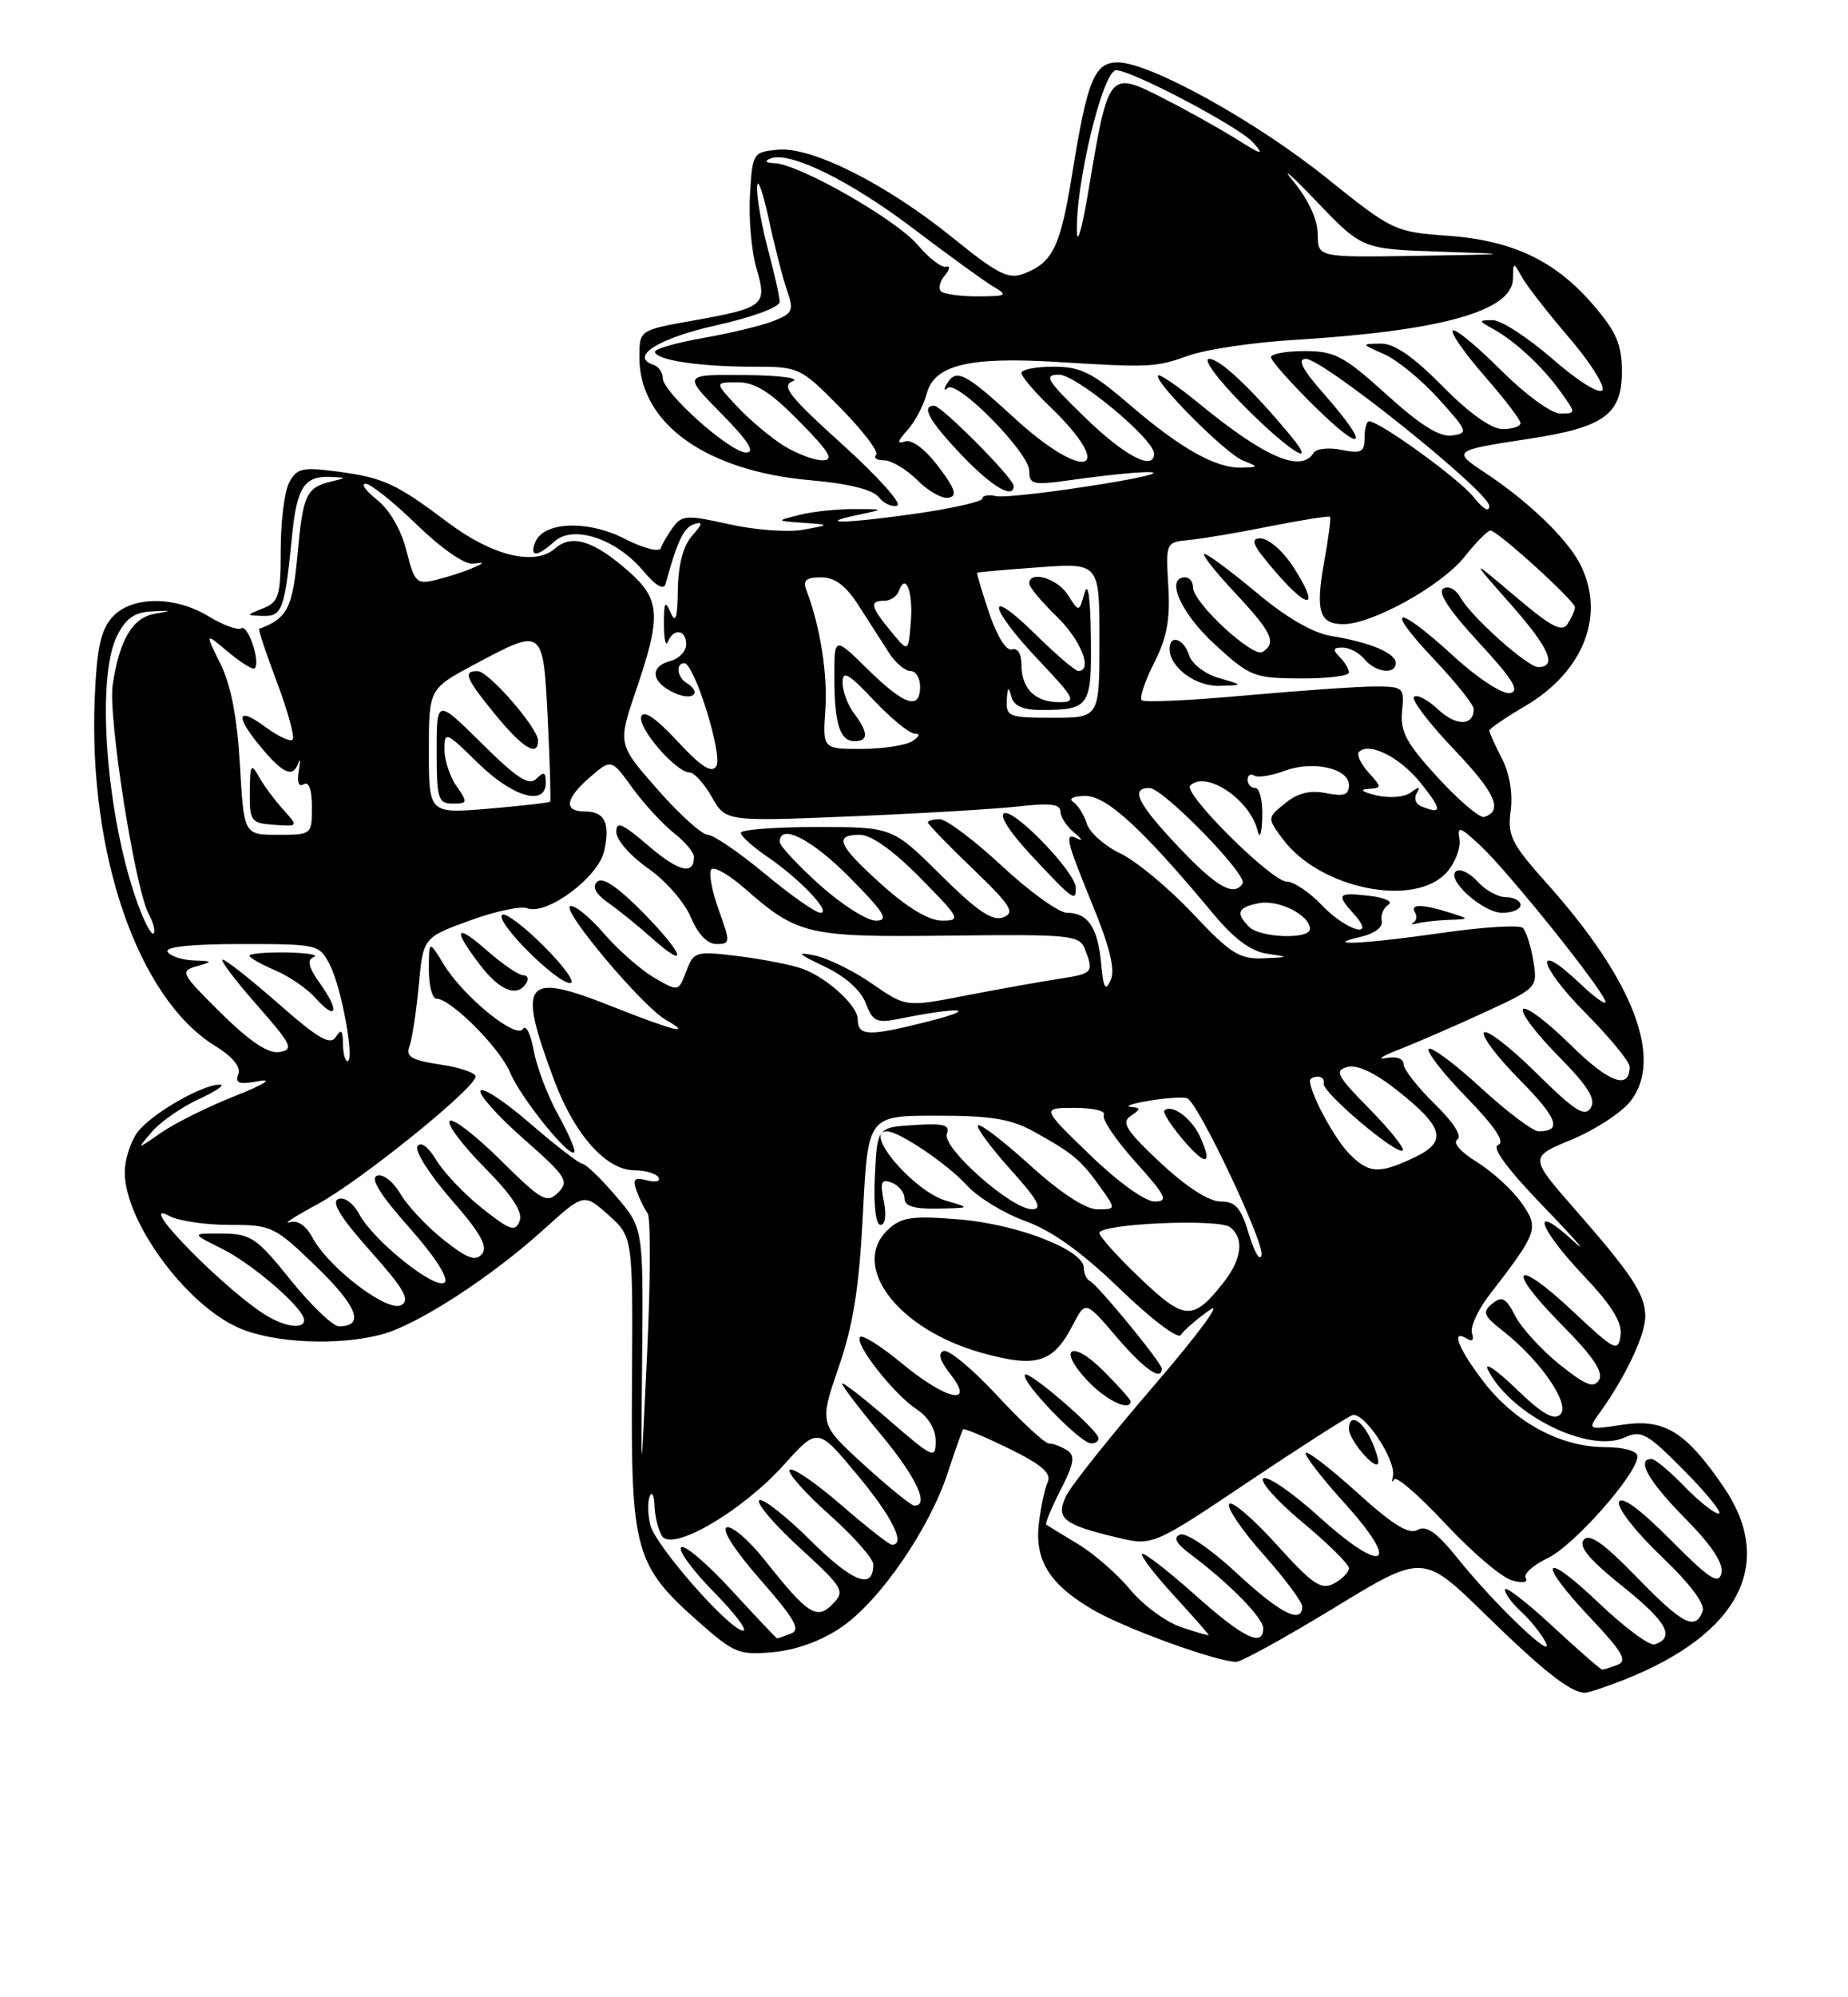 <?xml version="1.0" encoding="UTF-8" standalone="no"?>
<!DOCTYPE svg PUBLIC "-//W3C//DTD SVG 1.1//EN" "http://www.w3.org/Graphics/SVG/1.1/DTD/svg11.dtd" >
<svg xmlns="http://www.w3.org/2000/svg" xmlns:xlink="http://www.w3.org/1999/xlink" version="1.1" viewBox="0 0 237 256">
 <g >
 <path fill="currentColor"
d=" M 208.23 215.32 C 223.09 209.47 227.78 200.36 221.00 190.51 C 216.16 183.47 213.45 181.81 208.10 182.61 C 203.56 183.29 203.56 183.29 205.28 180.90 C 208.49 176.42 211.00 171.09 211.00 168.76 C 211.00 165.92 209.34 163.40 201.90 154.91 C 196.13 148.31 196.13 148.31 201.57 146.06 C 204.56 144.82 207.95 142.61 209.10 141.15 C 213.36 135.75 209.51 125.67 198.45 113.31 C 193.81 108.11 193.31 107.12 193.74 103.91 C 194.03 101.70 193.60 99.13 192.61 97.21 C 191.72 95.50 191.00 93.89 191.00 93.64 C 191.00 93.39 193.05 91.99 195.56 90.52 C 203.17 86.06 205.99 78.70 202.59 72.20 C 200.89 68.97 195.97 64.25 190.57 60.67 C 186.19 57.77 186.21 57.75 196.30 56.21 C 205.72 54.76 208.00 53.09 208.00 47.66 C 208.00 44.17 207.32 42.57 204.39 39.15 C 199.49 33.42 194.01 30.81 185.61 30.21 C 178.85 29.72 178.56 29.58 170.11 22.80 C 161.07 15.53 147.45 8.00 143.36 8.00 C 140.36 8.00 139.46 10.18 137.52 22.20 C 135.98 31.70 135.03 33.66 131.27 35.09 C 129.32 35.83 127.90 35.11 122.23 30.51 C 113.68 23.59 104.11 18.77 99.75 19.19 C 96.56 19.49 96.49 19.60 96.18 25.00 C 96.00 28.02 96.38 32.25 97.01 34.39 C 98.42 39.15 98.06 39.45 88.77 41.11 C 82.00 42.32 82.00 42.32 82.00 45.79 C 82.00 54.27 90.51 60.38 104.00 61.56 C 108.81 61.98 111.93 62.76 112.69 63.71 C 113.34 64.54 114.41 65.03 115.07 64.81 C 115.73 64.59 112.58 61.07 108.06 56.99 C 101.20 50.80 100.15 49.46 101.67 48.86 C 102.68 48.46 99.92 48.11 95.54 48.07 C 87.58 48.00 87.58 48.00 92.50 53.00 C 95.97 56.52 96.91 58.00 95.69 58.00 C 93.62 58.00 85.00 50.30 85.00 48.46 C 85.00 47.75 84.47 46.99 83.82 46.77 C 80.67 45.72 84.43 43.35 91.88 41.69 C 96.51 40.66 99.99 39.37 99.99 38.69 C 99.98 38.04 99.31 35.02 98.50 32.00 C 97.69 28.98 97.05 25.38 97.09 24.00 C 97.13 22.62 97.79 24.42 98.57 27.99 C 99.34 31.56 100.41 35.74 100.95 37.28 C 101.83 39.80 101.65 40.18 99.21 41.14 C 97.72 41.73 93.69 42.70 90.25 43.31 C 86.81 43.91 84.00 44.71 84.00 45.08 C 84.00 46.13 89.65 47.00 96.41 47.00 C 102.52 47.00 102.61 47.04 107.81 52.31 C 110.69 55.23 112.74 57.93 112.36 58.31 C 111.98 58.69 112.44 59.00 113.38 59.00 C 114.32 59.00 116.24 60.15 117.65 61.55 C 119.05 62.96 120.86 63.97 121.67 63.80 C 122.81 63.57 122.50 62.64 120.33 59.78 C 118.63 57.55 116.92 56.27 116.06 56.58 C 115.01 56.95 115.09 56.55 116.36 55.15 C 117.33 54.09 118.46 51.94 118.87 50.39 C 119.84 46.78 124.33 45.70 135.50 46.39 C 147.52 47.13 148.16 47.10 152.49 45.56 C 154.70 44.78 160.74 43.88 165.93 43.57 C 184.84 42.42 193.97 39.87 194.03 35.72 C 194.06 33.56 194.09 33.55 195.17 35.50 C 195.78 36.60 198.49 40.08 201.20 43.24 C 203.91 46.40 205.84 49.45 205.50 50.00 C 205.14 50.58 202.36 48.85 199.11 46.01 C 195.94 43.26 192.48 41.01 191.42 41.03 C 189.57 41.06 189.57 41.10 191.50 42.17 C 194.32 43.72 197.86 47.03 200.17 50.25 C 202.13 53.00 202.13 53.00 200.09 53.00 C 198.94 53.00 195.60 50.55 192.45 47.41 C 189.37 44.33 186.61 42.06 186.31 42.36 C 186.01 42.66 187.84 45.28 190.38 48.19 C 192.92 51.09 195.00 53.81 195.00 54.23 C 195.00 54.65 193.97 55.00 192.72 55.00 C 191.27 55.00 188.43 52.98 185.00 49.50 C 181.19 45.65 178.81 44.01 177.03 44.04 C 174.55 44.08 174.56 44.10 177.50 45.39 C 179.15 46.11 182.29 48.68 184.48 51.10 C 188.25 55.27 188.34 55.52 186.22 55.82 C 184.63 56.05 182.15 54.50 177.82 50.57 C 172.34 45.62 171.18 45.00 167.33 45.00 C 164.95 45.00 163.00 45.35 163.00 45.78 C 163.00 46.22 165.47 49.01 168.50 52.00 C 174.91 58.33 175.87 57.41 169.92 50.64 C 166.99 47.32 166.30 46.00 167.48 46.00 C 169.69 46.00 191.00 63.08 191.00 64.86 C 191.00 65.70 190.19 65.24 189.01 63.74 C 187.19 61.42 176.95 54.00 175.58 54.00 C 175.26 54.00 175.00 54.96 175.00 56.12 C 175.00 57.95 174.58 58.17 172.04 57.66 C 170.41 57.33 168.81 57.50 168.48 58.03 C 166.86 60.65 162.26 58.67 153.71 51.67 C 151.08 49.51 148.75 47.92 148.53 48.13 C 147.87 48.80 157.16 58.12 159.38 59.02 C 161.47 59.86 161.46 59.87 159.20 59.94 C 155.92 60.03 151.35 57.45 144.86 51.86 C 140.09 47.75 138.60 47.00 135.11 47.00 C 132.85 47.00 131.00 47.36 131.00 47.80 C 131.00 48.25 132.61 50.16 134.58 52.05 C 143.45 60.59 139.18 61.94 130.00 53.50 C 123.75 47.76 122.59 47.18 121.40 49.25 C 121.00 49.94 121.06 50.15 121.53 49.73 C 122.74 48.63 132.00 58.03 132.00 60.35 C 132.00 62.07 132.50 62.20 136.75 61.61 C 148.67 59.94 152.29 60.26 141.50 62.02 C 134.90 63.10 128.71 63.80 127.75 63.59 C 126.79 63.37 126.00 63.50 126.00 63.89 C 126.00 64.28 122.26 65.14 117.70 65.80 C 108.78 67.09 104.27 67.21 110.00 66.00 C 113.50 65.26 113.50 65.26 109.50 65.25 C 107.30 65.24 104.15 65.58 102.50 66.00 C 99.50 66.76 99.50 66.76 103.00 67.01 C 106.50 67.26 106.50 67.26 103.00 67.90 C 101.08 68.25 96.82 67.94 93.54 67.20 C 88.13 65.99 87.46 66.02 86.32 67.57 C 85.64 68.51 84.92 69.73 84.74 70.27 C 84.56 70.81 82.46 70.26 80.08 69.04 C 75.33 66.62 69.65 66.86 68.63 69.53 C 67.89 71.45 68.90 71.40 71.11 69.40 C 73.51 67.23 79.01 69.04 82.47 73.15 C 84.11 75.10 85.13 75.69 85.36 74.83 C 86.85 69.37 87.69 67.60 89.00 67.19 C 90.18 66.81 90.12 67.13 88.75 68.68 C 87.62 69.96 86.98 72.39 86.93 75.58 C 86.88 79.25 86.64 79.99 86.00 78.50 C 85.30 76.88 85.14 77.17 85.15 80.00 C 85.15 81.92 85.38 82.94 85.66 82.25 C 86.38 80.47 88.00 80.70 88.00 82.59 C 88.00 83.47 87.10 84.42 86.00 84.71 C 83.25 85.43 83.49 87.45 86.50 88.82 C 88.87 89.90 90.12 88.81 88.00 87.50 C 86.83 86.78 86.66 85.00 87.75 85.00 C 89.05 85.00 92.73 96.82 91.86 98.21 C 91.26 99.15 89.92 98.29 86.87 95.00 C 84.16 92.07 82.55 90.96 82.24 91.83 C 81.74 93.27 86.69 99.00 88.44 99.01 C 89.02 99.01 90.31 100.43 91.29 102.16 C 93.08 105.30 93.08 105.30 109.29 104.63 C 118.21 104.26 127.86 103.68 130.75 103.35 C 134.64 102.90 136.00 103.07 136.00 104.01 C 136.00 104.71 136.79 105.92 137.75 106.71 C 138.71 107.50 138.94 107.86 138.25 107.52 C 136.45 106.60 136.64 107.49 140.15 116.07 C 142.36 121.47 143.04 124.33 142.44 125.64 C 141.76 127.11 141.50 126.66 141.22 123.51 C 140.79 118.89 139.53 117.00 136.85 117.00 C 135.81 117.00 132.05 114.30 128.50 111.00 C 124.95 107.70 121.36 105.00 120.53 105.00 C 119.69 105.00 119.00 105.19 119.00 105.42 C 119.00 105.64 121.59 108.32 124.75 111.35 C 129.66 116.07 130.23 116.98 128.66 117.58 C 127.28 118.11 125.33 116.79 120.64 112.14 C 114.45 106.00 114.45 106.00 104.72 106.00 C 99.38 106.00 95.00 106.34 95.01 106.75 C 95.01 107.16 96.52 108.52 98.36 109.78 C 102.57 112.64 106.71 117.00 105.23 117.00 C 104.61 117.00 101.40 114.75 98.10 112.00 C 94.79 109.25 91.49 107.00 90.77 107.00 C 90.04 107.00 87.14 104.39 84.33 101.19 C 79.22 95.38 79.22 95.38 81.58 88.44 C 84.84 78.89 84.70 76.82 80.57 73.19 C 76.11 69.28 73.31 68.42 71.18 70.30 C 68.60 72.57 63.16 71.26 57.50 67.01 C 50.78 61.96 49.20 61.23 43.27 60.44 C 38.79 59.85 38.06 60.01 37.10 61.82 C 36.49 62.95 36.00 66.84 36.00 70.47 C 36.00 76.37 35.76 77.16 33.75 77.97 C 31.50 78.87 31.50 78.87 33.73 78.94 C 36.20 79.01 36.51 78.16 37.47 68.54 C 38.09 62.39 39.06 60.96 42.50 61.13 C 44.50 61.23 44.50 61.23 42.50 61.71 C 39.27 62.49 38.85 63.40 38.16 71.04 C 37.53 77.94 36.85 79.27 33.24 80.60 C 33.09 80.65 34.12 83.74 35.53 87.47 C 36.93 91.20 37.83 94.50 37.53 94.81 C 37.22 95.11 35.63 94.36 33.99 93.15 C 30.31 90.43 30.12 91.80 33.59 95.92 C 36.38 99.24 37.61 99.72 38.28 97.75 C 38.52 97.06 38.53 97.55 38.31 98.83 C 38.07 100.27 38.32 100.92 38.96 100.52 C 39.61 100.13 40.00 101.23 40.00 103.44 C 40.00 106.98 39.97 107.00 35.64 107.00 C 31.28 107.00 31.28 107.00 30.77 98.05 C 30.42 91.97 29.62 87.80 28.27 85.08 C 26.28 81.06 26.28 81.06 29.27 83.57 C 30.91 84.95 32.44 85.89 32.67 85.66 C 33.44 84.89 31.80 80.00 30.95 80.53 C 30.50 80.81 28.63 80.14 26.81 79.03 C 22.41 76.34 16.87 76.38 14.40 79.10 C 12.93 80.73 12.42 83.09 12.15 89.47 C 11.31 109.46 17.70 127.94 27.55 134.03 C 29.85 135.45 30.92 136.76 30.56 137.70 C 30.12 138.86 30.66 139.04 33.25 138.56 C 35.10 138.22 33.78 139.04 30.18 140.46 C 26.71 141.83 22.43 143.95 20.68 145.17 C 17.50 147.38 17.50 147.38 19.50 145.05 C 20.60 143.77 23.30 141.89 25.50 140.88 C 27.70 139.87 28.92 139.03 28.21 139.02 C 25.93 138.98 19.18 142.90 17.57 145.21 C 16.70 146.44 16.00 148.71 16.00 150.26 C 16.00 156.49 23.70 167.05 30.49 170.14 C 34.94 172.16 43.48 172.55 49.11 170.99 C 53.70 169.71 63.01 163.66 69.69 157.62 C 74.88 152.92 74.88 152.92 78.03 155.73 C 81.17 158.54 81.17 158.54 81.05 177.23 C 80.90 198.84 81.42 200.68 89.71 207.98 C 94.18 211.92 94.82 212.17 99.23 211.75 C 102.22 211.46 105.45 210.27 108.00 208.50 C 112.90 205.11 119.22 195.90 121.55 188.76 C 122.50 185.87 123.38 183.37 123.52 183.20 C 123.65 183.04 126.30 184.15 129.40 185.67 C 133.62 187.74 134.87 188.83 134.36 189.97 C 133.98 190.81 133.48 193.19 133.23 195.26 C 132.67 200.02 134.63 203.12 140.24 206.37 C 144.36 208.76 156.07 213.00 158.54 213.00 C 159.20 213.00 164.87 209.88 171.12 206.07 C 182.50 199.13 182.50 199.13 190.50 206.94 C 197.88 214.15 201.36 216.89 203.23 216.97 C 203.63 216.99 205.88 216.24 208.23 215.32 Z  M 137.96 113.75 C 137.89 111.78 130.20 103.77 128.82 104.23 C 128.07 104.48 129.49 106.68 132.43 109.82 C 137.64 115.39 138.02 115.66 137.96 113.75 Z  M 36.28 103.72 C 35.18 102.50 33.78 100.60 33.17 99.50 C 32.21 97.77 32.06 98.03 32.03 101.50 C 32.01 105.28 32.18 105.51 35.15 105.72 C 38.29 105.94 38.29 105.94 36.28 103.72 Z  M 130.00 62.28 C 130.00 61.30 120.76 52.00 119.79 52.00 C 118.09 52.00 119.18 53.96 123.25 58.25 C 127.15 62.36 130.00 64.06 130.00 62.28 Z  M 165.44 55.75 C 160.47 49.78 156.45 46.00 155.08 46.00 C 154.22 46.00 156.12 48.58 159.50 52.00 C 165.24 57.80 169.25 60.34 165.44 55.75 Z  M 199.06 208.39 C 195.73 205.31 193.00 203.21 193.00 203.74 C 193.00 204.26 193.94 205.54 195.09 206.58 C 196.24 207.63 197.65 209.38 198.22 210.49 C 199.59 213.18 191.72 205.69 187.05 199.87 C 184.27 196.41 182.94 195.45 181.80 196.09 C 180.69 196.72 178.62 195.45 174.10 191.35 C 170.70 188.27 167.71 185.96 167.46 186.21 C 167.21 186.46 169.47 189.39 172.49 192.73 C 179.80 200.80 177.47 201.93 169.11 194.36 C 165.77 191.34 162.58 189.14 162.03 189.48 C 161.47 189.82 163.72 192.35 167.01 195.09 C 170.30 197.83 173.00 200.49 173.00 201.00 C 173.00 201.51 172.14 202.39 171.08 202.96 C 169.44 203.84 168.35 203.10 163.68 197.93 C 160.66 194.60 157.94 192.28 157.64 192.78 C 157.33 193.28 159.31 196.19 162.04 199.25 C 164.77 202.32 167.00 205.31 167.00 205.91 C 167.00 208.25 164.12 206.77 158.55 201.58 C 155.28 198.55 152.13 196.40 151.36 196.69 C 150.40 197.06 150.80 197.81 152.75 199.27 C 157.70 202.98 162.00 207.37 162.00 208.70 C 162.00 211.20 159.45 209.95 153.20 204.37 C 149.74 201.29 146.72 198.95 146.48 199.18 C 146.25 199.42 148.07 201.80 150.53 204.48 C 152.99 207.16 155.00 209.44 155.00 209.56 C 155.00 209.67 153.40 209.21 151.44 208.54 C 149.49 207.87 146.56 205.71 144.93 203.73 C 143.31 201.76 140.29 199.14 138.24 197.90 C 136.18 196.66 134.36 195.55 134.18 195.42 C 134.00 195.30 134.83 193.29 136.02 190.96 C 137.77 187.54 137.92 186.57 136.84 185.88 C 136.10 185.41 135.07 185.02 134.53 185.02 C 134.00 185.01 131.01 182.25 127.89 178.88 C 124.77 175.52 121.68 172.94 121.03 173.16 C 120.25 173.42 120.52 174.39 121.87 176.11 C 125.16 180.29 121.37 179.47 115.69 174.77 C 113.05 172.58 110.62 171.04 110.30 171.36 C 109.50 172.17 114.61 178.70 117.57 180.64 C 119.06 181.62 120.00 183.19 120.00 184.71 C 120.00 187.06 119.66 186.90 114.00 182.00 C 110.70 179.14 108.00 177.05 108.00 177.35 C 108.00 177.65 110.25 180.60 113.00 183.90 C 117.52 189.33 119.25 193.04 117.25 192.98 C 116.84 192.96 113.93 190.60 110.78 187.73 C 105.06 182.50 105.06 182.50 107.55 175.26 C 109.44 169.77 110.19 165.00 110.67 155.51 C 111.31 143.00 111.31 143.00 120.12 143.00 C 127.22 143.00 129.67 143.41 132.72 145.11 C 137.60 147.82 138.67 148.72 141.11 152.16 C 143.14 155.00 143.14 155.00 140.74 155.00 C 139.23 155.00 136.04 152.92 132.13 149.38 C 128.71 146.28 125.70 143.97 125.43 144.24 C 125.16 144.50 127.02 147.03 129.56 149.86 C 133.14 153.84 133.77 155.00 132.34 154.99 C 129.69 154.98 120.76 147.07 121.43 145.32 C 121.87 144.18 121.01 143.95 117.24 144.20 C 112.50 144.50 112.50 144.50 112.20 150.75 C 112.02 154.54 112.31 157.00 112.93 157.00 C 113.53 157.00 113.70 155.77 113.35 153.98 C 112.84 151.47 113.02 151.07 114.37 151.59 C 115.27 151.93 116.00 152.84 116.00 153.61 C 116.00 154.59 117.24 154.97 120.25 154.91 C 124.50 154.82 124.50 154.82 121.33 153.90 C 117.19 152.70 110.61 144.99 113.75 145.00 C 115.31 145.01 121.60 149.26 124.00 151.93 C 125.38 153.45 128.75 155.52 131.50 156.51 C 134.94 157.76 138.73 160.48 143.65 165.23 C 147.61 169.06 151.08 171.68 151.43 171.12 C 151.78 170.55 153.45 169.10 155.16 167.89 C 156.86 166.68 153.64 171.04 148.00 177.59 C 142.36 184.14 137.26 190.54 136.68 191.82 C 135.39 194.63 136.37 195.41 143.15 197.04 C 147.82 198.16 147.82 198.16 159.95 190.03 C 166.62 185.56 172.68 181.68 173.41 181.40 C 174.88 180.83 179.13 187.22 178.63 189.25 C 178.46 189.94 178.54 190.10 178.79 189.61 C 179.05 189.13 182.01 191.69 185.38 195.31 C 188.75 198.92 192.57 202.18 193.88 202.55 C 195.27 202.94 196.01 202.83 195.67 202.27 C 195.35 201.75 196.62 200.60 198.48 199.71 C 201.87 198.10 210.00 188.87 210.00 186.66 C 209.99 185.97 208.29 185.49 205.75 185.48 C 200.10 185.45 194.23 182.27 190.25 177.08 C 187.00 172.84 186.01 170.27 188.13 171.58 C 188.82 172.01 189.07 171.74 188.78 170.89 C 188.51 170.13 189.51 167.93 190.99 166.00 C 197.27 157.87 197.43 157.41 195.07 154.10 C 193.91 152.47 191.36 150.15 189.39 148.93 C 187.31 147.65 186.27 146.45 186.90 146.06 C 187.56 145.65 186.42 143.87 183.99 141.49 C 181.80 139.35 180.00 137.05 180.00 136.39 C 180.00 135.68 179.07 135.36 177.75 135.61 C 176.51 135.85 177.29 135.34 179.48 134.49 C 181.67 133.64 186.55 131.52 190.33 129.78 C 197.18 126.62 197.20 126.60 196.64 123.14 C 196.33 121.23 195.72 119.34 195.29 118.93 C 194.85 118.53 190.22 118.81 185.00 119.56 C 175.04 121.00 169.25 121.28 174.50 120.08 C 176.28 119.67 177.38 118.84 177.20 118.04 C 177.03 117.29 177.42 116.36 178.06 115.96 C 178.71 115.56 177.63 115.06 175.61 114.82 C 171.53 114.35 171.32 114.60 173.65 117.17 C 176.62 120.45 172.71 119.35 169.50 116.00 C 167.92 114.35 165.91 113.00 165.03 113.00 C 163.08 113.00 151.67 101.66 152.64 100.69 C 154.65 98.68 160.34 102.50 161.29 106.50 C 161.56 107.62 161.82 106.85 161.88 104.75 C 161.95 102.69 161.55 101.00 161.00 101.00 C 160.45 101.00 160.00 100.52 160.00 99.94 C 160.00 99.36 160.38 99.12 160.85 99.41 C 161.32 99.70 163.04 99.43 164.68 98.82 C 168.33 97.44 173.00 98.46 173.00 100.64 C 173.00 101.89 172.34 102.12 170.06 101.66 C 168.01 101.25 166.43 101.64 164.81 102.96 C 162.50 104.83 162.50 104.83 164.53 107.57 C 169.30 113.97 181.56 116.41 185.59 111.75 C 186.66 110.51 187.37 108.60 187.17 107.50 C 186.85 105.80 187.27 105.95 189.97 108.50 C 193.57 111.90 205.30 126.52 205.88 128.32 C 206.09 128.97 204.63 127.96 202.64 126.07 C 196.62 120.35 197.20 123.64 203.31 129.81 C 206.44 132.97 209.00 136.08 209.00 136.72 C 209.00 139.76 206.34 138.78 201.43 133.93 C 198.47 131.01 195.73 128.94 195.33 129.33 C 194.94 129.73 196.94 132.40 199.77 135.27 C 203.66 139.21 204.70 140.87 204.00 142.00 C 203.24 143.22 201.94 142.38 197.06 137.56 C 193.76 134.29 190.73 131.94 190.33 132.33 C 189.94 132.73 191.96 135.43 194.83 138.33 C 199.77 143.33 200.39 145.00 197.32 145.00 C 196.59 145.00 193.25 142.49 189.91 139.42 C 186.57 136.34 183.56 134.11 183.23 134.44 C 182.89 134.78 185.07 137.57 188.06 140.64 C 191.73 144.42 193.06 146.40 192.14 146.74 C 191.25 147.07 193.28 149.82 198.14 154.85 C 202.19 159.04 203.81 160.93 201.75 159.04 C 196.21 153.97 197.20 157.27 203.08 163.49 C 206.74 167.36 208.07 169.51 207.83 171.18 C 207.52 173.34 207.09 173.12 201.74 168.09 C 194.18 161.00 192.97 162.39 200.27 169.78 C 204.30 173.84 205.68 175.90 205.07 176.88 C 204.39 177.98 203.35 177.57 200.00 174.88 C 197.69 173.02 195.14 170.23 194.33 168.68 C 193.12 166.33 192.63 166.07 191.37 167.10 C 190.07 168.18 190.26 168.65 192.78 170.62 C 197.54 174.35 201.42 179.98 200.11 181.29 C 199.29 182.11 197.78 181.24 194.38 177.95 C 191.81 175.48 190.25 174.45 190.86 175.64 C 193.81 181.40 203.82 186.32 208.37 184.24 C 210.50 183.27 211.26 183.70 216.08 188.58 C 219.02 191.56 220.97 194.00 220.41 194.00 C 219.85 194.00 217.87 192.43 216.00 190.50 C 214.13 188.57 212.25 187.00 211.80 187.00 C 209.80 187.00 211.41 189.85 216.10 194.60 C 219.51 198.05 221.05 200.38 220.77 201.63 C 220.41 203.16 219.24 202.40 214.24 197.36 C 210.31 193.41 207.95 191.68 207.63 192.52 C 207.36 193.24 209.77 196.34 213.02 199.44 C 216.76 203.00 218.71 205.60 218.35 206.53 C 217.39 209.04 215.80 208.21 209.85 202.09 C 205.65 197.77 203.83 196.50 203.11 197.36 C 202.41 198.22 203.83 199.92 208.12 203.35 C 213.79 207.89 214.88 209.87 212.20 210.77 C 211.55 210.98 208.32 208.58 205.01 205.43 C 197.73 198.49 197.00 200.00 204.03 207.44 C 208.06 211.70 208.74 212.89 207.45 213.38 C 206.56 213.72 205.67 214.00 205.48 214.00 C 205.28 214.00 202.39 211.48 199.06 208.39 Z  M 175.88 184.63 C 174.65 181.93 173.00 181.09 173.00 183.17 C 173.00 184.48 176.11 188.23 176.70 187.64 C 176.91 187.43 176.54 186.08 175.88 184.63 Z  M 140.83 184.19 C 140.25 182.78 131.97 175.70 131.47 176.19 C 130.75 176.91 138.52 185.00 139.93 185.00 C 140.61 185.00 141.02 184.64 140.83 184.19 Z  M 145.00 179.60 C 145.00 179.38 143.42 177.62 141.50 175.70 C 137.34 171.54 135.52 172.85 139.58 177.08 C 141.95 179.55 145.00 180.97 145.00 179.60 Z  M 149.00 175.43 C 149.00 174.68 140.72 164.60 139.75 164.17 C 139.34 163.98 139.00 163.24 139.00 162.51 C 139.00 160.22 130.55 156.93 123.07 156.30 C 117.10 155.80 115.66 155.99 113.99 157.51 C 108.89 162.13 115.02 170.34 125.84 173.38 C 132.93 175.36 135.06 174.72 137.59 169.82 C 139.21 166.70 139.21 166.70 143.18 171.35 C 146.72 175.49 149.00 177.09 149.00 175.43 Z  M 185.83 117.90 C 188.50 117.80 188.50 117.80 186.00 117.00 C 182.49 115.88 180.79 115.84 181.45 116.91 C 181.76 117.42 181.67 118.02 181.26 118.25 C 180.84 118.48 181.10 118.52 181.83 118.34 C 182.56 118.15 184.36 117.96 185.83 117.90 Z  M 195.00 116.00 C 195.00 115.45 194.17 115.00 193.15 115.00 C 192.14 115.00 190.51 114.11 189.52 113.02 C 188.54 111.94 187.31 111.31 186.79 111.63 C 185.27 112.57 190.13 117.00 192.67 117.00 C 193.95 117.00 195.00 116.55 195.00 116.00 Z  M 93.79 203.79 C 90.65 200.38 87.75 197.91 87.35 198.32 C 86.95 198.72 88.83 201.29 91.52 204.02 C 94.22 206.76 95.92 209.00 95.31 209.00 C 93.62 209.00 84.08 198.16 83.40 195.46 C 83.07 194.15 83.04 192.50 83.32 191.79 C 83.61 191.08 83.88 191.62 83.94 193.00 C 83.99 194.38 84.42 196.12 84.90 196.87 C 86.21 198.94 95.18 193.70 100.53 187.75 C 104.87 182.93 104.87 182.93 109.93 189.02 C 114.43 194.41 116.20 198.00 114.39 198.00 C 114.05 198.00 111.11 195.69 107.85 192.87 C 104.59 190.05 101.64 188.03 101.28 188.39 C 100.93 188.74 103.19 191.31 106.32 194.10 C 109.44 196.88 112.00 199.77 112.00 200.52 C 112.00 203.84 109.40 202.84 103.93 197.43 C 100.70 194.23 97.74 191.93 97.36 192.30 C 96.98 192.68 99.33 195.43 102.59 198.41 C 108.18 203.54 108.41 203.93 106.80 205.58 C 104.75 207.69 103.61 206.95 98.05 199.93 C 96.05 197.42 93.88 195.54 93.20 195.77 C 92.48 196.01 94.22 198.72 97.51 202.47 C 101.92 207.50 102.72 208.89 101.44 209.38 C 100.56 209.72 99.76 210.00 99.67 210.00 C 99.57 210.00 96.93 207.21 93.79 203.79 Z  M 82.35 173.95 C 82.50 157.41 82.50 157.41 79.00 153.32 C 77.08 151.07 75.14 149.20 74.70 149.17 C 74.26 149.14 71.26 146.82 68.03 144.03 C 64.80 141.23 61.92 139.32 61.63 139.79 C 61.34 140.26 63.82 143.03 67.13 145.95 C 72.64 150.80 73.03 151.40 71.58 152.85 C 70.13 154.29 69.49 153.93 64.19 148.69 C 61.00 145.53 58.06 143.27 57.67 143.67 C 57.27 144.06 59.27 146.74 62.11 149.61 C 65.70 153.25 67.08 155.35 66.64 156.50 C 66.09 157.93 65.42 157.71 61.87 154.90 C 59.60 153.10 56.95 150.33 55.98 148.73 C 54.91 146.97 53.96 146.26 53.54 146.93 C 53.17 147.54 55.12 150.60 57.87 153.74 C 61.59 157.99 62.60 159.77 61.82 160.72 C 61.00 161.71 59.93 161.32 56.90 158.92 C 54.77 157.23 52.27 154.58 51.35 153.02 C 50.41 151.42 49.10 150.41 48.35 150.70 C 47.45 151.04 48.79 153.19 52.48 157.33 C 55.70 160.95 57.57 163.83 57.04 164.36 C 55.94 165.46 47.91 159.06 46.06 155.61 C 45.31 154.21 44.16 153.38 43.39 153.68 C 42.44 154.05 43.69 156.08 47.48 160.33 C 51.83 165.21 52.64 166.62 51.46 167.28 C 49.71 168.26 42.14 162.49 40.06 158.61 C 39.23 157.06 38.15 156.34 37.12 156.66 C 36.23 156.94 37.86 155.89 40.74 154.33 C 46.23 151.36 61.00 139.44 61.00 137.97 C 61.00 137.51 58.95 136.81 56.44 136.44 C 52.80 135.89 52.00 135.43 52.50 134.14 C 52.84 133.25 53.38 129.74 53.70 126.35 C 54.27 120.17 54.27 120.17 60.21 118.00 C 63.47 116.81 66.80 116.09 67.61 116.41 C 70.12 117.37 76.74 112.44 77.49 109.07 C 78.28 105.45 77.55 104.00 74.94 104.00 C 72.23 104.00 72.52 102.32 75.70 99.58 C 78.40 97.26 78.40 97.26 81.09 100.97 C 82.57 103.01 84.96 105.61 86.39 106.74 C 87.83 107.86 89.00 109.26 89.00 109.83 C 89.00 112.22 87.05 111.74 83.14 108.39 C 79.78 105.51 79.01 105.19 79.04 106.67 C 79.06 107.68 80.89 109.75 83.10 111.29 C 85.32 112.82 87.78 115.63 88.58 117.54 C 89.50 119.73 90.71 121.00 91.89 121.00 C 93.67 121.00 93.68 120.80 92.15 116.56 C 91.27 114.11 90.87 111.80 91.24 111.42 C 91.62 111.04 93.53 112.14 95.48 113.85 C 102.32 119.85 103.55 120.14 121.76 119.92 C 137.22 119.74 138.43 119.86 139.12 121.61 C 140.31 124.66 140.20 124.79 135.75 125.47 C 133.41 125.83 128.06 126.79 123.85 127.60 C 116.19 129.09 116.19 129.09 111.85 126.09 C 109.46 124.43 106.15 122.81 104.50 122.47 C 102.04 121.97 102.26 122.23 105.76 123.89 C 108.39 125.14 110.40 126.92 111.03 128.58 C 111.92 130.93 112.42 131.17 115.27 130.59 C 123.25 128.99 125.78 129.22 119.01 130.93 C 111.34 132.87 110.00 132.82 110.00 130.62 C 110.00 128.93 106.11 125.36 103.00 124.20 C 101.62 123.69 97.91 122.95 94.75 122.56 C 89.19 121.88 88.97 121.94 88.01 124.49 C 87.01 127.12 87.01 127.12 83.89 125.31 C 82.18 124.31 79.28 121.77 77.45 119.65 C 75.62 117.53 73.68 115.95 73.13 116.15 C 71.93 116.57 82.37 128.99 85.38 130.71 C 88.98 132.78 86.39 132.13 78.55 129.02 C 67.17 124.50 66.27 125.64 71.09 138.51 C 73.68 145.44 77.76 150.00 81.36 150.00 C 82.75 150.00 84.13 150.41 84.44 150.91 C 84.75 151.41 84.10 151.58 82.99 151.29 C 81.36 150.86 81.10 151.12 81.64 152.63 C 82.01 153.66 82.64 154.95 83.05 155.50 C 83.46 156.05 83.43 164.15 82.99 173.50 C 82.19 190.50 82.19 190.50 82.35 173.95 Z  M 71.59 142.90 C 70.25 140.48 68.83 136.77 68.45 134.65 C 68.06 132.53 67.44 131.29 67.07 131.88 C 66.21 133.27 59.42 127.74 56.89 123.58 C 55.01 120.50 55.01 120.50 55.00 124.25 C 55.00 126.31 55.43 128.00 55.97 128.00 C 57.80 128.00 64.10 134.30 65.42 137.47 C 66.77 140.70 72.95 148.38 73.65 147.69 C 73.86 147.48 72.93 145.32 71.59 142.90 Z  M 67.50 126.00 C 67.84 125.45 67.66 125.00 67.09 125.00 C 66.53 125.00 64.48 123.60 62.53 121.90 C 58.38 118.25 57.97 118.97 61.55 123.66 C 64.10 127.00 66.34 127.88 67.50 126.00 Z  M 69.77 121.30 C 67.19 118.71 64.77 116.90 64.39 117.27 C 63.51 118.16 71.35 126.00 73.12 126.00 C 73.86 126.00 72.36 123.88 69.77 121.30 Z  M 82.48 116.98 C 79.21 113.66 77.26 112.34 76.58 113.02 C 75.91 113.69 76.39 114.58 78.01 115.72 C 79.35 116.66 81.80 118.64 83.47 120.13 C 88.46 124.58 87.75 122.33 82.48 116.98 Z  M 34.50 168.81 C 29.40 165.93 16.95 153.30 21.73 155.86 C 22.91 156.49 26.38 157.00 29.46 157.00 C 34.86 157.00 35.22 157.17 40.63 162.41 C 45.86 167.47 46.80 170.00 43.47 170.00 C 42.70 170.00 39.91 167.33 37.28 164.07 C 32.90 158.63 32.17 158.14 28.50 158.11 C 24.50 158.08 24.50 158.08 28.48 160.06 C 32.49 162.07 39.00 167.71 39.00 169.20 C 39.00 170.33 36.86 170.14 34.50 168.81 Z  M 146.23 163.84 C 143.35 161.10 141.00 158.49 141.00 158.04 C 141.00 156.84 156.27 156.16 157.75 157.29 C 159.59 158.69 159.28 161.38 156.92 164.37 C 153.01 169.34 151.93 169.29 146.23 163.84 Z  M 160.19 158.25 C 159.16 154.79 158.47 154.00 156.53 154.00 C 155.04 154.00 152.13 152.12 148.82 149.03 C 144.44 144.93 143.76 143.87 145.00 143.04 C 146.33 142.14 146.33 142.01 145.00 141.87 C 144.18 141.79 145.30 141.42 147.50 141.06 C 149.70 140.70 151.85 140.58 152.28 140.78 C 153.72 141.47 162.11 159.17 161.79 160.84 C 161.61 161.75 160.90 160.59 160.19 158.25 Z  M 153.90 145.68 C 152.81 143.30 150.24 141.43 149.32 142.35 C 149.10 142.57 150.12 144.17 151.58 145.92 C 154.63 149.54 155.61 149.44 153.90 145.68 Z  M 139.76 148.00 C 133.55 142.00 133.55 142.00 137.83 142.00 C 140.19 142.00 141.87 142.40 141.56 142.90 C 141.26 143.39 143.07 146.09 145.60 148.90 C 149.56 153.31 149.90 154.00 148.07 154.00 C 146.85 154.00 143.35 151.48 139.76 148.00 Z  M 172.92 147.75 C 171.05 145.79 168.00 140.09 168.00 138.53 C 168.00 138.24 168.45 138.00 169.00 138.00 C 169.55 138.00 169.89 138.39 169.75 138.86 C 169.45 139.91 179.18 148.15 179.89 147.45 C 180.16 147.18 178.23 144.78 175.61 142.11 C 171.44 137.87 171.09 137.21 172.80 136.76 C 174.06 136.43 176.30 137.48 179.13 139.71 C 185.21 144.52 185.68 146.31 181.38 148.36 C 176.82 150.53 175.49 150.43 172.92 147.75 Z  M 43.98 133.75 C 43.97 132.04 43.76 131.84 43.07 132.91 C 42.37 134.03 40.81 133.13 35.73 128.66 C 32.18 125.55 28.95 123.00 28.56 123.00 C 28.16 123.00 30.11 125.59 32.89 128.75 C 37.43 133.91 37.73 134.53 35.84 134.84 C 34.38 135.07 32.09 133.54 28.33 129.84 C 23.21 124.78 23.05 124.47 25.21 123.85 C 27.37 123.24 27.35 123.19 24.81 123.10 C 23.33 123.04 21.84 122.55 21.50 122.00 C 21.10 121.36 24.48 121.00 30.92 121.00 C 40.86 121.00 40.96 121.03 42.34 123.75 C 43.82 126.66 45.51 136.00 44.56 136.00 C 44.25 136.00 43.99 134.99 43.98 133.75 Z  M 41.10 126.14 C 39.55 123.97 39.32 123.04 40.24 122.66 C 40.93 122.39 39.36 122.12 36.75 122.08 C 34.14 122.04 32.00 122.22 32.00 122.49 C 32.00 122.75 33.46 123.59 35.25 124.35 C 37.04 125.11 39.36 126.69 40.41 127.87 C 43.13 130.92 43.62 129.68 41.10 126.14 Z  M 152.93 117.05 C 149.86 113.80 145.70 110.35 143.69 109.39 C 141.67 108.43 139.73 106.71 139.38 105.57 C 139.02 104.43 138.23 103.17 137.62 102.77 C 137.00 102.36 137.70 102.02 139.19 102.02 C 141.93 102.00 146.54 106.24 155.62 117.15 C 158.27 120.34 160.45 121.95 162.50 122.24 C 165.40 122.66 165.38 122.68 162.00 122.83 C 158.94 122.95 157.79 122.22 152.93 117.05 Z  M 17.65 115.81 C 13.64 104.73 12.27 86.96 15.01 81.50 C 16.14 79.24 17.26 78.46 19.51 78.36 C 22.08 78.23 22.14 78.27 19.89 78.66 C 17.00 79.15 15.33 81.96 14.45 87.78 C 13.84 91.82 17.30 113.83 19.07 117.14 C 19.67 118.26 19.95 119.39 19.69 119.65 C 19.43 119.91 18.51 118.18 17.65 115.81 Z  M 160.20 118.80 C 158.42 117.02 158.72 116.29 161.48 115.76 C 163.98 115.28 168.00 117.31 168.00 119.06 C 168.00 120.43 161.62 120.22 160.20 118.80 Z  M 105.11 113.41 C 102.30 110.88 100.00 108.41 100.00 107.91 C 100.00 105.46 104.12 107.56 109.00 112.50 C 113.49 117.04 114.06 118.00 112.32 118.00 C 111.16 118.00 107.92 115.93 105.11 113.41 Z  M 113.11 113.41 C 107.46 108.33 106.88 107.00 110.28 107.00 C 111.73 107.00 114.57 109.02 118.00 112.50 C 123.14 117.71 123.29 118.00 120.82 118.00 C 119.13 118.00 116.42 116.38 113.11 113.41 Z  M 151.15 108.56 C 145.89 103.00 144.90 101.00 147.42 101.00 C 149.14 101.00 160.03 112.14 159.36 113.23 C 158.27 114.99 156.01 113.70 151.15 108.56 Z  M 184.42 99.69 C 180.36 95.26 179.55 93.78 179.81 91.16 C 180.12 88.11 179.99 88.00 176.31 87.99 C 174.22 87.99 166.76 88.51 159.73 89.14 C 152.71 89.78 146.72 90.05 146.42 89.75 C 146.11 89.44 146.83 87.29 148.01 84.97 C 149.65 81.77 150.09 79.39 149.83 75.12 C 149.50 69.52 149.51 69.50 152.50 69.21 C 154.15 69.06 158.83 68.27 162.91 67.45 C 166.98 66.64 170.43 66.10 170.57 66.24 C 170.71 66.38 170.38 68.91 169.85 71.86 C 168.67 78.30 169.18 80.00 172.27 80.00 C 175.99 80.00 184.85 75.08 187.80 71.39 C 189.28 69.52 190.79 68.00 191.14 68.00 C 192.04 68.00 202.00 77.04 201.98 77.84 C 201.98 78.20 201.56 79.15 201.06 79.94 C 200.33 81.09 199.00 80.40 194.33 76.44 C 188.50 71.51 188.50 71.51 193.76 77.47 C 198.70 83.06 199.76 85.50 197.26 85.50 C 195.89 85.50 188.69 79.06 187.31 76.60 C 186.72 75.53 185.76 75.03 185.10 75.44 C 184.33 75.91 185.88 78.26 189.64 82.33 C 194.03 87.07 194.96 88.58 193.65 88.83 C 192.69 89.01 189.55 86.97 186.39 84.08 C 179.03 77.34 177.37 77.58 183.85 84.44 C 186.68 87.43 189.00 90.33 189.00 90.88 C 189.00 93.06 186.73 93.09 184.43 90.93 C 183.10 89.68 181.71 88.96 181.34 89.32 C 180.98 89.69 183.26 92.69 186.42 96.00 C 191.78 101.62 192.81 103.90 190.36 104.71 C 189.80 104.90 187.13 102.64 184.42 99.69 Z  M 156.31 86.90 C 154.55 86.39 152.85 85.09 152.50 83.99 C 151.82 81.84 150.00 81.25 150.00 83.17 C 150.00 85.53 153.33 88.00 156.40 87.91 C 159.50 87.82 159.50 87.82 156.31 86.90 Z  M 173.00 86.20 C 173.00 85.76 172.46 84.86 171.80 84.20 C 170.87 83.27 170.95 83.00 172.18 83.00 C 173.05 83.00 174.32 83.67 175.00 84.50 C 176.42 86.21 179.00 86.51 179.00 84.98 C 179.00 83.71 175.68 82.32 170.79 81.53 C 168.38 81.14 165.00 79.19 161.15 75.96 C 157.88 73.23 154.87 71.00 154.47 71.00 C 154.06 71.00 155.81 73.23 158.36 75.96 C 163.15 81.08 163.77 82.40 161.91 83.56 C 160.65 84.33 153.00 77.24 153.00 75.30 C 153.00 74.58 152.55 74.00 152.00 74.00 C 149.41 74.00 151.40 78.55 155.75 82.55 C 160.29 86.72 160.78 86.92 166.75 86.96 C 170.19 86.98 173.00 86.64 173.00 86.20 Z  M 165.81 72.59 C 164.54 70.63 162.68 69.02 161.68 69.01 C 160.23 69.00 160.63 69.89 163.68 73.41 C 168.02 78.42 169.27 77.93 165.81 72.59 Z  M 55.00 96.29 C 55.00 88.28 55.00 88.28 60.89 85.14 C 69.73 80.43 69.65 80.37 70.25 92.25 C 70.53 97.89 70.66 102.61 70.55 102.75 C 70.43 102.89 66.89 103.29 62.67 103.65 C 55.00 104.29 55.00 104.29 55.00 96.29 Z  M 58.56 100.78 C 57.70 99.56 57.00 97.44 57.00 96.07 C 57.00 93.69 57.18 93.76 61.29 97.79 C 65.75 102.17 70.00 103.40 70.00 100.30 C 70.00 98.97 69.74 98.86 68.79 99.81 C 67.84 100.76 66.32 99.78 61.79 95.29 C 56.00 89.56 56.00 89.56 56.00 96.28 C 56.00 102.40 56.19 103.00 58.06 103.00 C 59.98 103.00 60.01 102.86 58.56 100.78 Z  M 69.00 94.93 C 69.00 93.31 62.68 86.04 61.25 86.02 C 59.32 85.99 59.71 86.94 63.57 91.65 C 67.05 95.90 69.00 97.08 69.00 94.93 Z  M 182.24 103.34 C 181.55 103.06 181.30 102.31 181.69 101.66 C 182.20 100.81 182.00 100.78 180.94 101.57 C 180.12 102.18 178.22 102.34 176.50 101.94 C 174.77 101.53 174.30 101.19 175.40 101.12 C 177.25 101.00 177.25 100.94 175.49 98.99 C 174.50 97.89 173.96 96.71 174.29 96.37 C 175.62 95.05 179.64 97.11 182.29 100.47 C 184.98 103.86 184.97 104.43 182.24 103.34 Z  M 105.85 90.93 C 106.16 86.40 105.18 80.25 103.41 75.63 C 102.94 74.39 103.39 74.00 105.29 74.00 C 107.09 74.00 108.47 75.04 110.15 77.66 C 111.44 79.68 113.17 82.38 114.00 83.66 C 114.83 84.95 116.06 86.00 116.75 86.00 C 117.44 86.00 118.00 86.90 118.00 88.00 C 118.00 91.07 115.99 90.41 111.29 85.79 C 107.00 81.58 107.00 81.58 107.00 86.71 C 107.00 92.76 107.70 95.00 109.61 95.00 C 111.40 95.00 111.37 93.88 109.53 91.44 C 108.72 90.37 108.06 88.60 108.06 87.50 C 108.05 85.88 108.81 86.30 112.06 89.75 C 114.27 92.09 116.62 94.01 117.29 94.02 C 118.05 94.02 117.94 94.39 117.00 95.00 C 116.17 95.53 113.25 95.98 110.50 95.99 C 105.50 96.00 105.50 96.00 105.85 90.93 Z  M 129.12 89.75 C 129.20 88.06 129.35 87.93 129.69 89.25 C 130.01 90.48 131.15 91.00 133.49 91.00 C 139.74 91.00 140.01 90.61 139.90 81.64 C 139.84 76.57 139.53 74.44 139.09 76.00 C 138.38 78.50 138.38 78.50 136.95 76.25 C 135.60 74.12 132.00 73.07 132.00 74.80 C 132.00 75.25 133.57 77.13 135.50 79.00 C 138.62 82.02 140.20 86.00 138.28 86.00 C 137.89 86.00 135.42 83.88 132.78 81.29 C 126.35 74.95 126.66 77.70 133.15 84.56 C 137.91 89.59 138.11 90.00 135.85 90.00 C 132.75 90.00 131.00 88.27 131.00 85.22 C 131.00 83.79 130.51 83.00 129.79 83.24 C 129.06 83.48 127.88 81.59 126.86 78.58 C 125.92 75.80 125.23 73.47 125.32 73.40 C 125.42 73.33 128.99 73.02 133.25 72.71 C 141.00 72.15 141.00 72.15 141.00 82.08 C 141.00 92.00 141.00 92.00 135.00 92.00 C 129.41 92.00 129.01 91.85 129.12 89.75 Z  M 114.25 80.91 C 111.63 77.73 111.47 77.00 113.42 77.00 C 114.20 77.00 115.03 76.44 115.28 75.75 C 116.15 73.32 117.12 75.84 116.81 79.72 C 116.50 83.65 116.50 83.65 114.25 80.91 Z  M 52.12 70.57 C 51.45 67.91 49.96 65.33 48.37 64.08 C 46.92 62.93 46.25 62.00 46.89 62.00 C 47.52 62.00 50.48 64.36 53.45 67.25 C 56.62 70.32 59.62 72.40 60.68 72.25 C 62.20 72.04 62.17 72.14 60.50 72.85 C 59.40 73.32 57.31 73.99 55.87 74.34 C 53.42 74.93 53.15 74.66 52.12 70.57 Z  M 100.50 57.12 C 98.85 56.09 96.18 53.85 94.56 52.13 C 91.63 49.00 91.63 49.00 94.60 49.00 C 96.85 49.00 98.78 50.22 102.50 54.00 C 106.40 57.96 107.02 59.00 105.46 59.00 C 104.38 58.99 102.15 58.15 100.50 57.12 Z  M 139.16 53.52 C 134.25 48.77 133.81 48.04 135.79 48.02 C 138.01 48.00 148.00 56.28 148.00 58.14 C 148.00 60.42 144.28 58.48 139.16 53.52 Z  M 120.68 37.34 C 120.31 36.98 120.54 36.05 121.18 35.29 C 121.82 34.52 121.88 34.03 121.33 34.19 C 120.78 34.36 119.14 33.10 117.69 31.39 C 114.93 28.13 102.54 21.06 99.35 20.92 C 98.18 20.87 97.98 20.65 98.82 20.31 C 101.27 19.34 109.04 23.16 117.20 29.35 C 121.66 32.73 126.25 36.06 127.40 36.74 C 129.31 37.86 129.13 37.97 125.42 37.99 C 123.17 37.99 121.04 37.70 120.68 37.34 Z  M 169.00 30.03 C 169.00 28.20 167.82 25.63 165.90 23.28 C 164.19 21.20 165.47 22.30 168.74 25.71 C 174.68 31.92 174.68 31.92 184.59 32.25 C 194.24 32.57 194.17 32.59 181.75 32.79 C 169.00 33.00 169.00 33.00 169.00 30.03 Z  M 138.12 29.93 C 137.84 23.94 141.42 9.00 143.14 9.00 C 145.14 9.00 158.92 16.26 160.68 18.24 C 162.23 19.99 161.91 19.92 158.49 17.78 C 156.28 16.40 152.05 14.05 149.10 12.55 C 142.19 9.05 142.16 9.08 139.58 24.50 C 138.85 28.90 138.19 31.35 138.12 29.93 Z "/>
</g>
</svg>